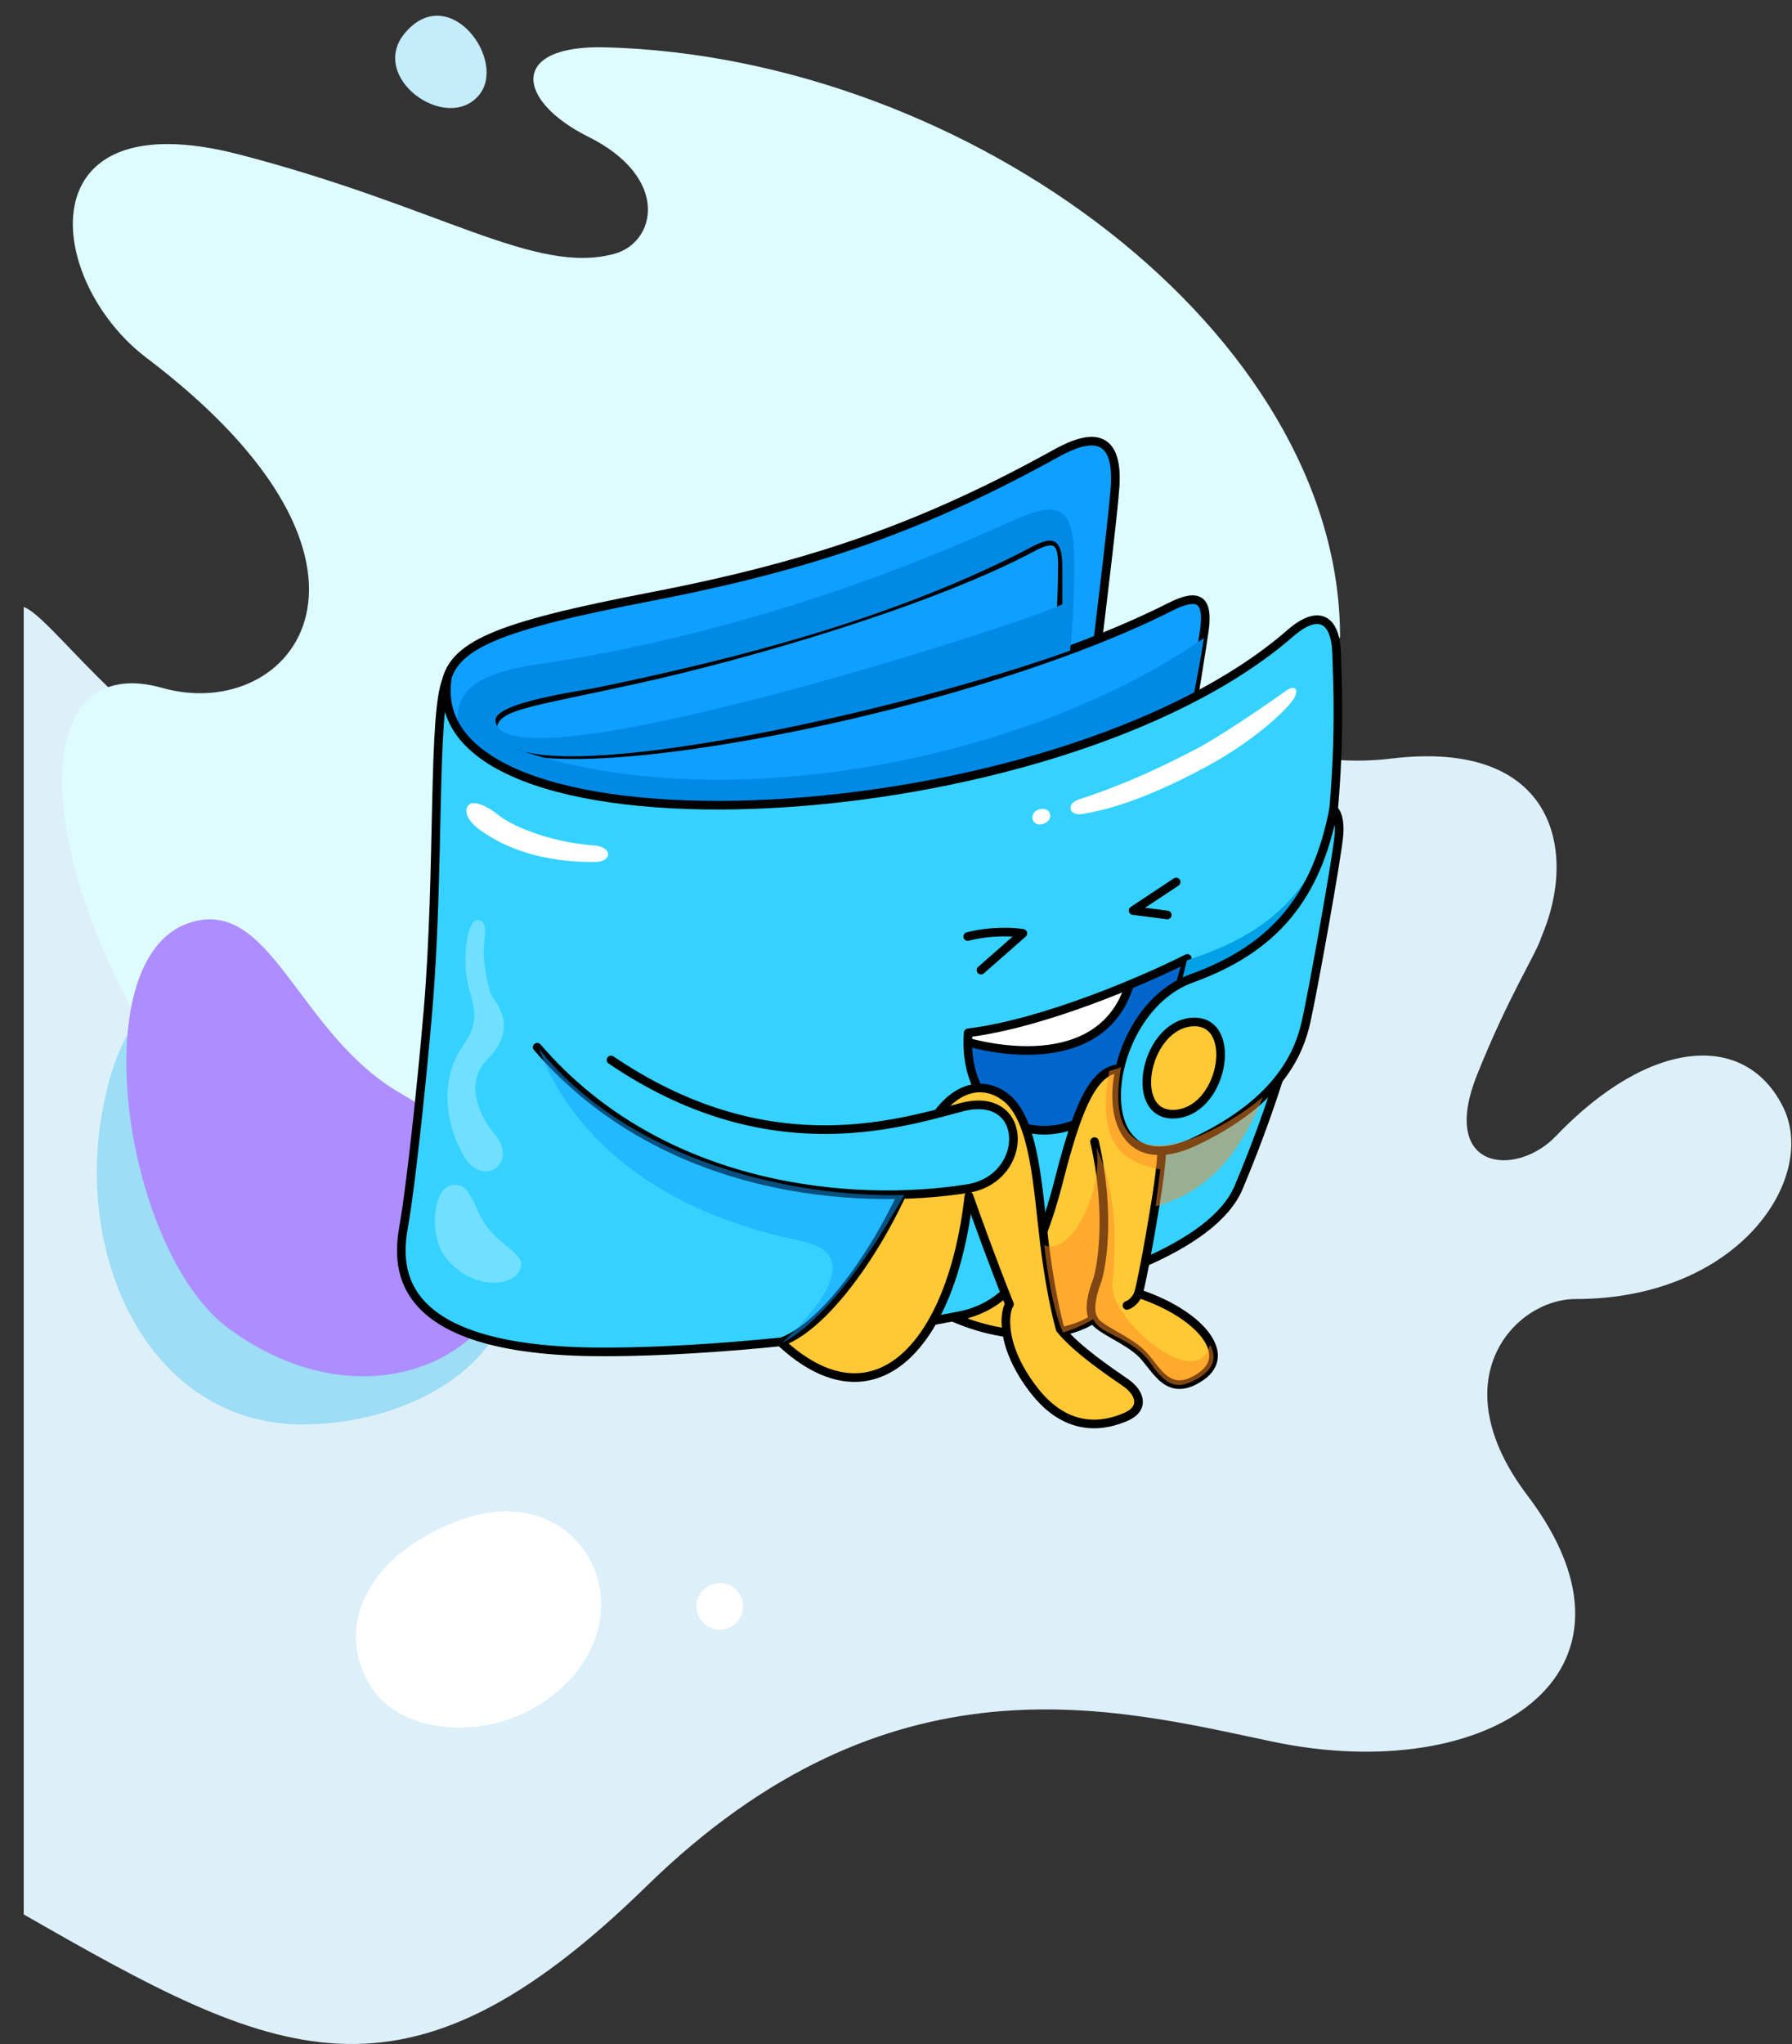 <svg width="400" height="456" viewBox="0 0 400 456" fill="none" xmlns="http://www.w3.org/2000/svg">
<rect x="0" y="0" width="400" height="456" fill="#333333" stroke="none"/>
<path d="M144.338 420.771C89.985 473.86 61.545 459.323 5.295 427.091L5.295 135.416C17.093 139.418 70.57 232.749 134.542 128.149C188.944 39.197 249.884 94.02 249.884 128.149C249.884 145.213 273.901 173.654 310.557 169.23C347.214 164.806 352.27 190.086 344.054 209.047C343.001 212.694 336.976 221.635 329.73 239.712C321.07 261.315 338.503 262.64 347.263 253.488C368.24 231.572 389.539 230.024 397.983 246.913C405.873 262.693 388.277 289.807 351.646 289.807C338.261 289.807 321.276 307.653 340.894 333.553C371.328 373.733 332.046 398.65 284.013 388.538C248.566 381.076 198.691 367.682 144.338 420.771Z" fill="#DDF0F9"/>
<path d="M137.137 56.623C119.361 61.466 98.314 46.105 53.376 34.46C5.385 22.024 10.187 62.788 32.704 79.835C93.847 126.124 65.468 161.706 36.198 153.462C-4.294 142.057 9.707 228.338 83.028 290.984C205.532 290.812 240.269 240.091 299.119 142.057C299.119 74.395 216.336 12.737 135.196 10.56C113.448 9.977 115.252 22.519 131.314 30.509C149.677 39.642 146.455 54.084 137.137 56.623Z" fill="#DEFCFF"/>
<path d="M83.463 376.467C75.412 364.327 80.971 348.447 101.345 340.131C127.861 329.309 143.228 356.441 127.081 374.141C113.662 388.85 90.726 387.42 83.463 376.467Z" fill="white" stroke="white" stroke-width="0.962" stroke-linecap="round" stroke-linejoin="round"/>
<path d="M53.579 224.923C47.636 214.565 31.243 218.122 24.84 239.525C13.835 276.314 31.705 317.777 67.479 317.777C85.893 317.777 103.355 309.742 110.481 297.824C118.827 283.866 109.826 268.504 90.087 262.284C70.347 256.064 61.377 238.511 53.579 224.923Z" fill="#9DDDF5"/>
<path d="M42.226 205.894C18.071 213.946 27.779 279.488 51.211 296.499C97.243 329.917 145.444 276.053 89.521 243.976C66.364 230.694 60.653 199.752 42.226 205.894Z" fill="#AD8DFF"/>
<circle cx="160.673" cy="358.37" r="5.205" fill="white"/>
<path d="M106.823 21.335C99.508 29.79 81.942 17.121 90.508 7.22C100.398 -4.212 113.429 13.7 106.823 21.335Z" fill="#C4ECF9"/>
<path d="M145.426 133.083C110.749 139.778 100.647 143.911 99.37 153.205C90.48 217.92 188.525 215.962 236.226 213.126C240.169 182.522 248.223 118.782 248.899 108.644C249.743 95.971 242.816 97.323 236.226 100.871C206.657 117.261 181.923 126.036 145.426 133.083Z" fill="#0E9FFF" stroke="black" stroke-width="1.925" stroke-linecap="round" stroke-linejoin="round"/>
<path d="M142.236 151.515C117.134 157.031 111.072 157.266 109.943 162.051C108.827 166.782 105.491 181.869 104.806 195.797L233.121 197.852L236.1 152.38C236.447 146.154 237.14 132.321 237.14 126.8C237.278 121.145 236.086 119.026 230.293 122.199C207.674 134.198 167.337 145.998 142.236 151.515Z" fill="#0E9FFF" stroke="black" stroke-width="1.925" stroke-linecap="round" stroke-linejoin="round"/>
<path d="M268.848 140.481C269.754 133.648 267.479 132.224 261.235 135.382C211.887 160.342 108.266 178.575 110.015 161.992C108.323 167.94 104.94 182.941 104.94 195.359L258.137 205.145C261.447 186.446 268.124 145.947 268.848 140.481Z" fill="#0E9FFF" stroke="black" stroke-width="1.925" stroke-linecap="round" stroke-linejoin="round"/>
<g style="mix-blend-mode:darken">
<path fill-rule="evenodd" clip-rule="evenodd" d="M102.122 162.69C101.588 155.751 103.812 150.591 119.559 148.278C153.652 143.27 187.689 132.92 219.247 119.181C232.84 113.264 239.808 108.325 239.808 125.466C239.808 137.169 239.032 143.183 238.86 145.162C202.266 158.308 131.191 174.054 114.83 166.955C160.888 183.175 229.652 169.614 268.753 142.339C268.37 144.684 267.342 150.652 266.3 155.766C223.915 178.024 140.803 189.508 108.349 168.882C108.35 168.84 108.353 168.795 108.356 168.748C105.759 167.03 103.118 163.994 102.122 162.69ZM237.14 134.805C237.14 132.649 237.14 135.767 237.14 126.585C237.14 117.402 232.671 120.865 227.449 123.489C197.977 138.298 165.095 146.816 132.963 153.468C130.125 154.055 110.424 156.685 110.609 160.716C111.346 176.756 229.359 138.898 237.14 134.805Z" fill="#008AE6"/>
</g>
<path d="M99.812 151.488C96.476 158.345 98.213 193.812 95.549 225.248C93.976 243.818 91.564 265.097 90.336 272.292C89.108 279.487 84.02 301.063 132.791 301.59C171.391 302.006 265.252 291.566 276.471 264.924C302.022 204.248 298.618 156.336 298.352 145.836C298.151 137.964 294.242 135.848 288.05 141.243C235.693 186.861 93.679 193.754 99.812 151.488Z" fill="#35D2FF" stroke="black" stroke-width="1.925" stroke-linecap="round" stroke-linejoin="round"/>
<mask id="mask0" mask-type="alpha" maskUnits="userSpaceOnUse" x="216" y="213" width="50" height="40">
<path d="M216.114 230.417C233.164 228.321 255.827 218.48 265.027 213.821C251.751 266.054 214.017 258.018 216.114 230.417Z" fill="black"/>
</mask>
<g mask="url(#mask0)">
<circle cx="240.573" cy="232.594" r="34.113" fill="#0066CC"/>
<path d="M210.771 230.857C225.341 236.233 248.681 237.93 252.783 216.995C240.618 214.449 218.41 222.795 210.771 230.857Z" fill="white" stroke="black" stroke-width="1.925" stroke-linecap="round" stroke-linejoin="round"/>
</g>
<path d="M216.113 230.417C233.163 228.321 255.827 218.48 265.027 213.821C251.75 266.054 214.017 258.018 216.113 230.417Z" stroke="black" stroke-width="1.925" stroke-linecap="round" stroke-linejoin="round"/>
<path d="M236.403 263.166C231.12 283.922 224.579 291.892 212.67 293.859C227.783 300.431 239.849 297.226 244.076 294.236C244.957 296.501 251.749 298.765 255.02 302.161C258.291 305.558 260.806 312.099 268.102 307.067C275.398 302.035 267.473 292.979 254.139 288.576C254.601 286.815 256.026 280.173 258.039 267.695C260.555 252.097 260.429 240.398 253.007 238.637C245.586 236.876 241.686 242.411 236.403 263.166Z" fill="#FFC835" stroke="black" stroke-width="1.925" stroke-linecap="round" stroke-linejoin="round"/>
<g style="mix-blend-mode:darken">
<path d="M293.806 192.546C286.895 205.012 276.598 210.432 264.945 214.226L263.696 219.235C273.024 215.461 286.696 210.263 293.806 192.546Z" fill="#00A1E6"/>
</g>
<path d="M204.829 257.632C200.174 271.972 186.285 295.115 174.268 299.431C195.274 318.928 212.502 300.149 216.275 266.814C217.911 271.468 222.011 282.815 225.332 290.966C224.2 292.601 223.068 300.149 230.741 310.086C238.415 320.024 246.842 318.011 251.245 316.124C255.648 314.237 254.516 310.715 251.245 308.451C247.975 306.187 240.427 301.155 236.653 296.501C235.983 294.237 234.339 287.243 233.131 277.381C231.622 265.053 230.993 249.581 224.326 244.675C217.659 239.769 209.224 244.088 204.829 257.632Z" fill="#FFC835" stroke="black" stroke-width="1.925" stroke-linecap="round" stroke-linejoin="round"/>
<path d="M111.318 181.884C108.892 179.895 105.566 178.238 104.457 179.772C103.504 181.09 104.522 183.247 107.048 185.086C114.714 190.666 123.98 192.315 132.665 192.315C136.74 192.315 136.783 188.942 132.665 188.628C121.846 187.803 113.743 183.873 111.318 181.884Z" fill="white"/>
<path d="M231.824 180.612C234.416 179.716 235.504 182.692 233.104 183.705C230.4 184.847 229.416 181.443 231.824 180.612Z" fill="white"/>
<path d="M241.851 181.572C238.498 182.186 237.898 179.303 240.838 178.345C252.28 174.615 260.624 170.371 266.575 167.323C272.742 164.164 285.134 155.531 287.007 154.13C288.879 152.73 290.132 153.629 288.779 155.894C287.426 158.16 280.072 165.264 268.97 171.205C254.82 178.776 246.947 180.638 241.851 181.572Z" fill="white"/>
<g opacity="0.3">
<path d="M103.255 233.475C98.786 239.731 98.608 249.291 103.587 257.973C107.762 265.252 116.173 259.34 110.148 252.713C109.017 251.469 102.456 242.532 108.904 236.198C115.352 229.863 111.279 224.264 110.148 222.737C109.017 221.21 108.234 216.621 107.979 213.302C107.724 209.982 109.384 205.769 106.83 205.258C104.276 204.747 103.255 213.302 104.276 218.664C105.298 224.027 107.724 227.219 103.255 233.475Z" fill="white"/>
<path d="M102.894 264.575C105.121 265.386 106.269 270.07 108.055 272.791C111.399 277.888 116.939 279.579 116.283 282.611C115.262 287.338 105.031 288.119 99.24 280.188C95.436 274.978 96.637 262.298 102.894 264.575Z" fill="white"/>
</g>
<path d="M244.318 254.687C248.109 271.299 245.77 283.476 244.802 285.976C243.835 288.476 242.902 292.088 244.075 294.354M251.553 291.235C252.795 290.826 253.957 289.384 254.233 288.193" stroke="black" stroke-width="1.925" stroke-linecap="round" stroke-linejoin="round"/>
<path d="M216.004 208.933C221.323 207.575 226.424 207.895 228.31 208.225L218.974 216.429" stroke="black" stroke-width="1.925" stroke-linecap="round" stroke-linejoin="round"/>
<path d="M262.539 196.768L252.92 203.133L260.558 204.123" stroke="black" stroke-width="1.925" stroke-linecap="round" stroke-linejoin="round"/>
<path d="M216.007 265.163C191.168 269.144 147.913 266.142 119.919 233.63L136.388 236.473C170.625 259.672 199.224 251.161 214.53 247.043C229.836 242.925 229.894 262.937 216.007 265.163Z" fill="#35D2FF"/>
<path d="M119.919 233.63C147.913 266.142 191.168 269.144 216.007 265.163C229.894 262.937 229.836 242.925 214.53 247.043C199.224 251.161 170.625 259.672 136.388 236.473" stroke="black" stroke-width="1.925" stroke-linecap="round" stroke-linejoin="round"/>
<path d="M266.003 218.27C284.72 211.521 293.879 199.875 297.658 180.662C298.187 180.937 299.169 182.454 298.864 186.325C298.482 191.163 292.913 221.952 291.512 228.064C290.112 234.175 286.164 245.381 266.938 254.548C241.876 266.498 245.168 225.781 266.003 218.27Z" fill="#35D2FF" stroke="black" stroke-width="1.925" stroke-linecap="round" stroke-linejoin="round"/>
<path d="M265.567 228.06C276.61 226.641 273.47 247.411 262.629 248.526C251.787 249.64 255.232 229.478 265.567 228.06Z" fill="#FFC835" stroke="black" stroke-width="1.925" stroke-linecap="round" stroke-linejoin="round"/>
<g style="mix-blend-mode:darken" opacity="0.5">
<path d="M120.292 233.944C125.681 248.66 141.18 269.202 178.939 276.882C193.822 279.909 180.999 293.588 174.542 299.594C178.346 297.884 188.208 290.736 201.815 266.603C177.59 267.264 140.366 259.262 120.292 233.944Z" fill="#0E9FFF"/>
</g>
<g style="mix-blend-mode:darken" opacity="0.5">
<path d="M233.096 277.77C238.797 280.401 246.363 266.256 244.719 255.949C249.175 265.915 249.267 275.937 248.309 286.437C247.593 294.288 267.308 311.144 270.095 299.995C271.803 303.037 270.789 305.866 266.519 308C262.25 310.135 260.382 308.587 257.607 305.278C255.204 301.222 251.691 299.453 248.806 298.001C246.576 296.878 244.721 295.944 244.043 294.288C241.468 295.867 238.463 296.947 237.282 297.29C234.933 292.084 233.602 282.466 233.096 277.77Z" fill="#FF8C25"/>
<path d="M250.254 238.008C249.795 238.387 247.593 238.896 247.593 238.896C244.719 254.983 250.254 259.2 258.99 260.9L257.952 269.137C270.723 265.561 277.128 256.262 281.931 244.717C269.585 255.005 245.373 265.325 250.254 238.008Z" fill="#FF8C25"/>
</g>
</svg>
